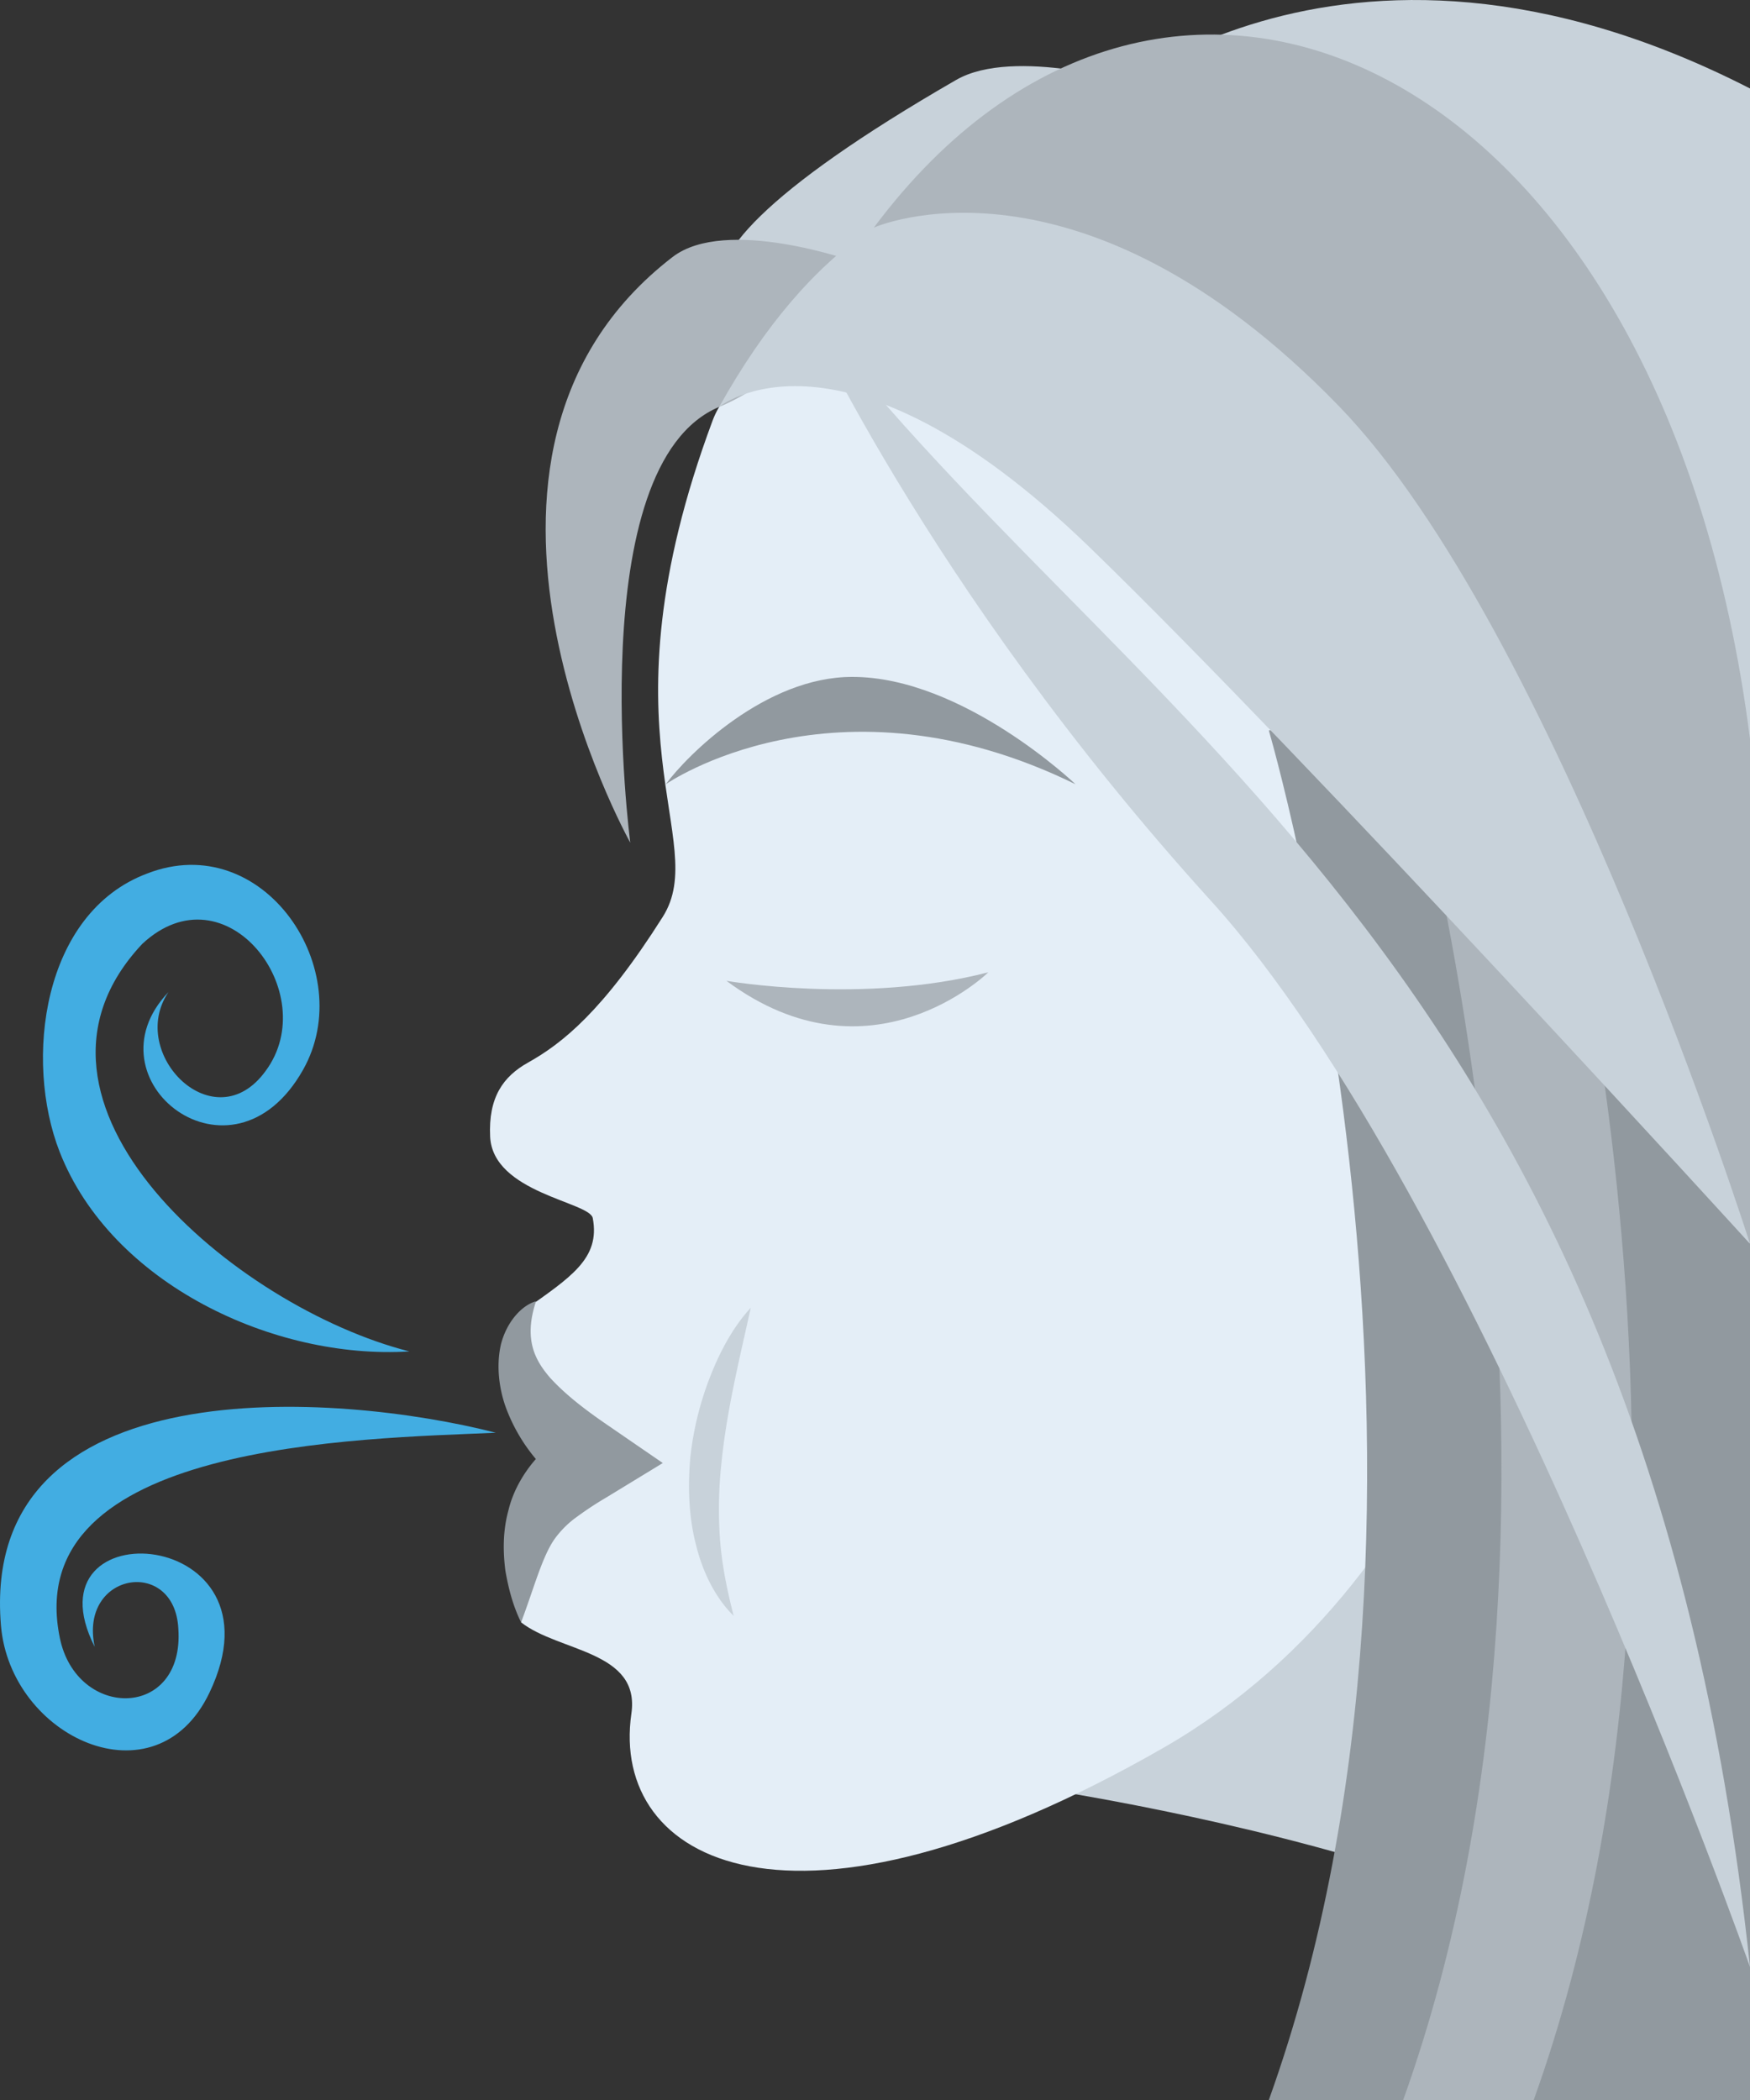 <svg width="50" height="60.001" xmlns="http://www.w3.org/2000/svg"><rect width="100%" height="100%" fill="#333333" stroke="none"/><path fill="#c8d2da" d="M28.738 50.95L50 35.539V60c-2.207-6.52-21.262-9.05-21.262-9.05z"/><path fill="#e4eef7" d="M33.227 49.945c8.867-5.086 10.488-16.005 10.488-16.005s1.375-5.842-5.822-16.222c-3.959-5.715-15.928-10.014-17.535-5.696-3.344 8.982-.035 11.98-1.422 14.174-1.705 2.696-2.877 3.62-3.85 4.164-.709.397-1.135.99-1.082 2.117.078 1.607 2.846 1.863 2.932 2.326.221 1.16-.641 1.693-1.951 2.625-1.311.929 1.076 1.865.615 4.834-.465 2.967-.713 4.09-.713 4.09 1.08.85 3.416.808 3.152 2.613-.607 4.224 4.566 7.072 15.188.98z"/><path fill="#91999f" d="M17.381 40.732c-.621-.424-1.215-.872-1.67-1.374-.424-.497-.756-1.088-.396-2.18-.418.122-.838.593-1.002 1.23-.15.649-.041 1.366.184 1.92a4.94 4.94 0 00.813 1.358c-.338.385-.65.9-.785 1.473-.164.6-.152 1.19-.086 1.714.092.53.221 1.017.449 1.479.365-.962.604-1.892.971-2.4a2.778 2.778 0 01.621-.612 9.927 9.927 0 01.855-.562l1.602-.977z"/><path fill="#adb5bc" d="M20.756 28.024c4.119 3.059 7.482-.244 7.482-.244-3.584.926-7.482.244-7.482.244z"/><path fill="#c8d2da" d="M21.451 37.365c-.486.525-.854 1.197-1.143 1.923a8.986 8.986 0 00-.584 2.346c-.074.83-.049 1.699.162 2.506.197.808.574 1.536 1.076 2.027-.199-.777-.342-1.496-.393-2.22a12.27 12.27 0 01.045-2.16c.146-1.446.491-2.867.837-4.422z"/><path fill="#91999f" d="M24.354 19.34c3.164 0 6.375 3.067 6.375 3.067-6.875-3.373-11.707 0-11.707 0 .617-.84 2.855-3.071 5.332-3.067zm11.898 1.53s6.32 21.518 0 39.13h4.654s6.801-19.501-.764-39.667z"/><path fill="#adb5bc" d="M40.09 20.775s6.32 21.612 0 39.226h4.652s6.801-19.595-.764-39.762z"/><path fill="#91999f" d="M43.82 20.87s6.32 21.518 0 39.13H50V35.539z"/><path fill="#c8d2da" d="M32.496 2.406s-3.52-1.077-5.176-.123c-11.221 6.467-5.846 7.542-1.887 5.885 2.838-1.188 7.063-5.762 7.063-5.762z"/><path fill="#adb5bc" d="M24.389 7.47s-3.645-1.303-5.174-.126c-7.379 5.682-1.207 16.732-1.207 16.732s-1.42-10.794 2.541-12.451c2.838-1.19 3.84-4.155 3.84-4.155z"/><path fill="#c8d2da" d="M50 2.528c-11.902-6.091-19.018.74-19.018.74L50 25.427z"/><path fill="#c8d2da" d="M31.125 15.63c-7.094-6.87-10.576-4.005-10.576-4.005C30.982-7.101 50 18.9 50 35.538c0 0-12.514-13.746-18.875-19.908z"/><path fill="#c8d2da" d="M34.602 25.742C26.373 16.672 22.776 8.43 22.776 8.43 31.525 20.333 46.906 27.095 50 56.2c0 0-7.75-22.028-15.398-30.458z"/><path fill="#adb5bc" d="M38.256 11.605c-7.465-7.706-13.289-5.102-13.289-5.102C33.328-4.705 47.52 1.663 50 21.112v14.426s-5.561-17.554-11.744-23.933z"/><path d="M4.812 28.347c-1.185 1.756 1.314 4.28 2.78 2.248 1.636-2.216-1.14-5.85-3.527-3.627-4.272 4.54 2.665 10.383 7.63 11.644-3.858.243-8.511-1.926-9.99-5.7-1.021-2.611-.502-6.828 2.497-7.953 3.323-1.297 6.06 2.77 4.455 5.61-2.034 3.6-6.233.28-3.845-2.222zm9.353 12.588c-3.872.175-13.61.27-12.455 5.866.484 2.345 3.569 2.33 3.385-.271-.108-2.052-2.849-1.608-2.389.523-2.022-3.987 5.571-3.465 3.274 1.319C4.447 51.567.292 49.642.027 46.44c-.621-7.443 9.642-6.66 14.138-5.505z" fill="#42ade2"/></svg>